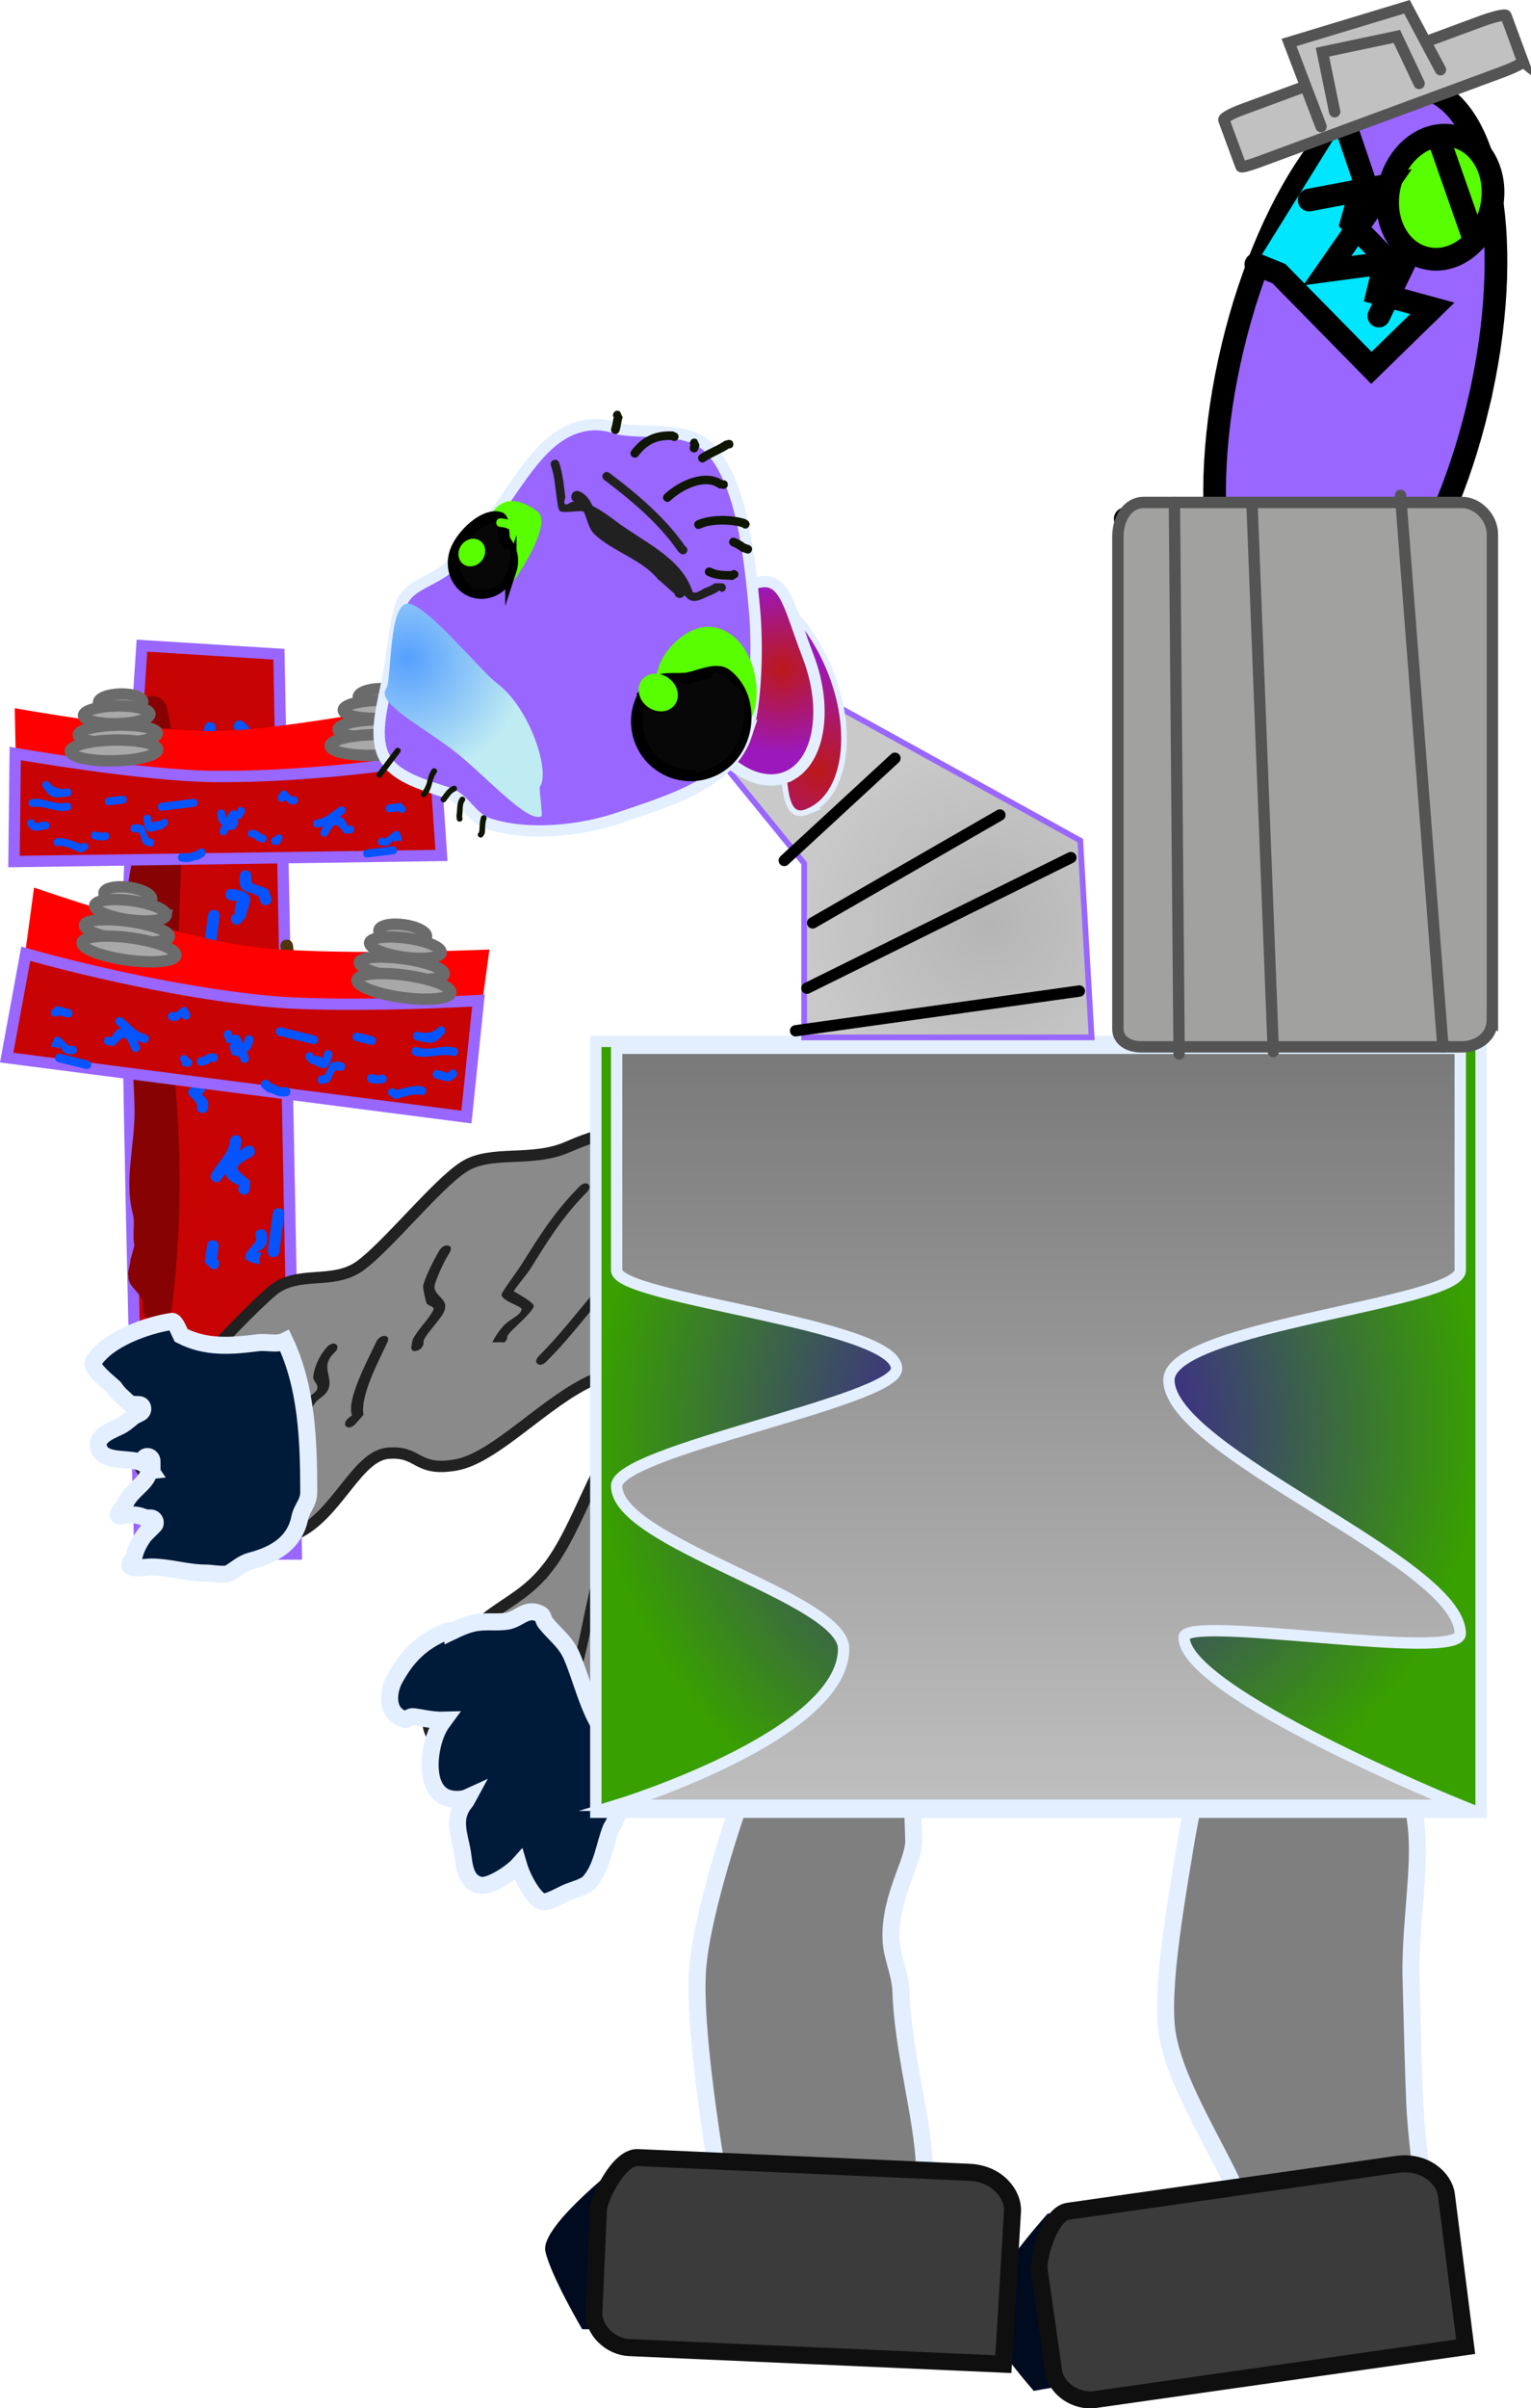 <svg version="1.1" xmlns="http://www.w3.org/2000/svg" xmlns:xlink="http://www.w3.org/1999/xlink" width="134.901" height="212.071" viewBox="0,0,134.901,212.071"><defs><radialGradient cx="260.36" cy="185.626" r="39.001" gradientUnits="userSpaceOnUse" id="color-1"><stop offset="0" stop-color="#4000bf"/><stop offset="1" stop-color="#38a000"/></radialGradient><linearGradient x1="260.36" y1="152.293" x2="260.36" y2="218.959" gradientUnits="userSpaceOnUse" id="color-2"><stop offset="0" stop-color="#797979"/><stop offset="1" stop-color="#bfbfbf"/></linearGradient><radialGradient cx="256.067" cy="141.328" r="16.333" gradientUnits="userSpaceOnUse" id="color-3"><stop offset="0" stop-color="#b5b5b5"/><stop offset="1" stop-color="#c9c9c9"/></radialGradient><radialGradient cx="241.013" cy="127.92" r="9.883" gradientUnits="userSpaceOnUse" id="color-4"><stop offset="0" stop-color="#bc1818"/><stop offset="1" stop-color="#9b18bc"/></radialGradient><radialGradient cx="237.811" cy="118.894" r="7.47" gradientUnits="userSpaceOnUse" id="color-5"><stop offset="0" stop-color="#bc1818"/><stop offset="1" stop-color="#9b18bc"/></radialGradient><radialGradient cx="204.789" cy="117.969" r="10.477" gradientUnits="userSpaceOnUse" id="color-6"><stop offset="0" stop-color="#569ffe"/><stop offset="1" stop-color="#bfebf3"/></radialGradient><linearGradient x1="207.467" y1="105.687" x2="234.953" y2="127.484" gradientUnits="userSpaceOnUse" id="color-7"><stop offset="0" stop-color="#070707"/><stop offset="1" stop-color="#ff0000"/></linearGradient><linearGradient x1="207.555" y1="106.448" x2="235.041" y2="128.245" gradientUnits="userSpaceOnUse" id="color-8"><stop offset="0" stop-color="#070707"/><stop offset="1" stop-color="#ff0000"/></linearGradient><linearGradient x1="207.882" y1="105.943" x2="235.368" y2="127.739" gradientUnits="userSpaceOnUse" id="color-9"><stop offset="0" stop-color="#070707"/><stop offset="1" stop-color="#ff0000"/></linearGradient><linearGradient x1="207.635" y1="105.474" x2="235.121" y2="127.271" gradientUnits="userSpaceOnUse" id="color-10"><stop offset="0" stop-color="#ff0000" stop-opacity="0"/><stop offset="1" stop-color="#ff0000"/></linearGradient><linearGradient x1="207.183" y1="105.734" x2="234.669" y2="127.531" gradientUnits="userSpaceOnUse" id="color-11"><stop offset="0" stop-color="#ff0000" stop-opacity="0"/><stop offset="1" stop-color="#ff0000"/></linearGradient><linearGradient x1="207.289" y1="105.818" x2="234.775" y2="127.615" gradientUnits="userSpaceOnUse" id="color-12"><stop offset="0" stop-color="#ff0000" stop-opacity="0"/><stop offset="1" stop-color="#ff0000"/></linearGradient></defs><g transform="translate(-168.86,-59.973)"><g data-paper-data="{&quot;isPaintingLayer&quot;:true}" fill-rule="nonzero" stroke-linejoin="miter" stroke-miterlimit="10" stroke-dasharray="" stroke-dashoffset="0" style="mix-blend-mode: normal"><g data-paper-data="{&quot;index&quot;:null}"><path d="M292.735,214.268c0,0 0.435,2.609 0.898,6.407c0.457,3.749 -0.562,8.88 -0.438,13.579c0.11,4.203 0.222,8.83 0.335,11.145c0.211,4.329 1.213,9.998 1.213,9.998l-16.231,2.623c0,0 0.486,-2.318 -0.703,-5.014c-1.901,-4.31 -5.862,-10.303 -6.195,-14.75c-0.11,-1.467 -0.031,-3.26 0.159,-5.221c0.315,-3.248 0.935,-6.957 1.51,-10.417c0.831,-5.001 1.907,-8.98 1.907,-8.98" fill="#7f7f7f" stroke="#e3efff" stroke-width="1.5" stroke-linecap="round"/><g stroke="#0f0f0f" stroke-linecap="butt"><path d="M259.946,270.531c0,0 -3.577,-4.096 -4.455,-6.143c-0.93,-2.17 5.689,-9.474 5.689,-9.474l25.498,-0.787l1.096,11.448z" data-paper-data="{&quot;index&quot;:null}" fill="#000b20" stroke-width="0"/><path d="M261.693,268.782c-0.407,-2.855 -0.99,-6.946 -1.27,-8.91c-0.144,-1.012 0.915,-4.928 2.547,-5.161c3.935,-0.561 20.999,-2.992 28.958,-4.126c2.563,-0.365 4.202,1.304 4.374,2.655c0.368,2.895 1.702,13.398 1.702,13.398c0,0 -27.468,3.914 -32.67,4.655c-1.633,0.233 -3.414,-0.92 -3.641,-2.512z" data-paper-data="{&quot;index&quot;:null}" fill="#3b3b3b" stroke-width="1.5"/></g></g><g><path d="M249.137,214.83c0,0 0.127,3.889 0.235,7.19c0.062,1.886 -2.127,4.934 -2.003,8.731c0.052,1.585 0.819,2.92 0.875,4.632c0.169,5.17 1.931,11.196 2.065,15.301c0.127,3.898 0.214,6.562 0.214,6.562l-18.214,-4.478c0,0 -2.331,-13.046 -2.002,-19.051c0.298,-5.447 3.893,-15.467 3.893,-15.467" fill="#7f7f7f" stroke="#e3efff" stroke-width="1.5" stroke-linecap="round"/><g stroke="#0f0f0f" stroke-linecap="butt"><path d="M220.157,265.098c0,0 -2.759,-4.686 -3.243,-6.861c-0.513,-2.304 7.341,-8.26 7.341,-8.26l25.205,3.937l-1.038,11.453z" fill="#000b20" stroke-width="0"/><path d="M221.19,263.578c0.128,-2.881 0.31,-7.01 0.398,-8.991c0.045,-1.022 1.809,-4.675 3.457,-4.602c3.971,0.176 21.19,0.939 29.221,1.294c2.586,0.115 3.888,2.058 3.808,3.417c-0.173,2.913 -0.803,13.482 -0.803,13.482c0,0 -27.718,-1.228 -32.968,-1.46c-1.648,-0.073 -3.185,-1.534 -3.114,-3.141z" fill="#3b3b3b" stroke-width="1.5"/></g></g><g><g stroke-linecap="butt"><g><g><path d="M181.187,196.849c0,0 -1.062,-38.762 -1.08,-52.616c-0.012,-9.081 1.258,-27.398 1.258,-27.398l12.07,0.754l1.533,79.242z" fill="#c70303" stroke="#9966ff" stroke-width="1"/><path d="M180.753,124.546c0.014,-0.051 0.029,-0.101 0.044,-0.151l-0.032,-0.004l0.275,-2.023c0.095,-0.698 0.738,-1.187 1.436,-1.092c0.552,0.075 0.974,0.493 1.079,1.01l0.316,1.388l-0.041,0.009l0.06,0.092c0.157,2.584 0.834,5.061 1.05,7.668c-0.182,7.763 -0.557,15.524 -0.704,23.298c0.675,6.87 0.598,14.112 -0.263,20.566c0,0 -0.172,1.264 -1.436,1.092c-1.264,-0.172 -1.092,-1.436 -1.092,-1.436c0.149,-1.074 -1.36,-1.53 -1.262,-2.636c-0.144,-0.165 0.207,-1.163 0.163,-1.382l0.359,-1.297c-0.213,-0.935 0.08,-1.802 -0.132,-2.738c-0.805,-3.018 0.184,-6.11 0.142,-9.203c-0.101,-7.383 -1.995,-16.214 0.216,-23.526c-0.003,-0.109 -0.006,-0.218 -0.009,-0.327l-0.236,-0.032l0.252,-1.854c0.032,-0.238 0.128,-0.451 0.268,-0.626c-0.179,-2.176 -0.93,-5.056 -0.451,-6.797z" fill="#870303" stroke="none" stroke-width="0.5"/><path d="M187.732,129.029c-0.506,-0.069 -0.437,-0.575 -0.437,-0.575l0.034,-0.253c0.242,-1.414 -0.663,-2.7 -0.461,-4.184c0,0 0.069,-0.506 0.575,-0.437c0.506,0.069 0.437,0.575 0.437,0.575c-0.198,1.458 0.629,2.715 0.461,4.184l-0.034,0.253c0,0 -0.069,0.506 -0.575,0.437z" fill="#0554ff" stroke="none" stroke-width="0.5"/><path d="M192.441,139.66c-0.483,0.165 -0.648,-0.318 -0.648,-0.318l-0.107,-0.396c-1.011,-0.628 -1.892,-0.173 -1.698,-1.883c0,0 0.069,-0.506 0.575,-0.437c0.506,0.069 0.437,0.575 0.437,0.575c-0.154,0.898 0.719,0.578 1.499,1.127l0.261,0.684c0,0 0.165,0.483 -0.318,0.648z" fill="#0554ff" stroke="none" stroke-width="0.5"/><path d="M189.05,150.043c-0.165,-0.483 0.318,-0.648 0.318,-0.648l0.311,-0.025c-0.156,-0.909 0.151,-1.017 0.907,-1.354c0,0 0.483,-0.165 0.648,0.318c0.165,0.483 -0.318,0.648 -0.318,0.648c-0.478,0.039 -0.317,0.483 -0.448,1.037l-0.77,0.343c0,0 -0.483,0.165 -0.648,-0.318z" fill="#9b7137" stroke="none" stroke-width="0.5"/><path d="M187.642,163.99c-0.422,-0.288 -0.134,-0.709 -0.134,-0.709l0.322,-0.471c0.639,-0.934 1.154,-1.312 1.306,-2.425c0,0 0.069,-0.506 0.575,-0.437c0.506,0.069 0.437,0.575 0.437,0.575c-0.176,1.297 -0.754,1.804 -1.474,2.863l-0.322,0.471c0,0 -0.288,0.422 -0.709,0.134z" fill="#0554ff" stroke="none" stroke-width="0.5"/><path d="M192.886,170.681c-0.506,-0.069 -0.437,-0.575 -0.437,-0.575c0.138,-1.012 0.309,-2.276 0.447,-3.287c0,0 0.069,-0.506 0.575,-0.437c0.506,0.069 0.437,0.575 0.437,0.575c-0.138,1.012 -0.275,2.023 -0.413,3.035l-0.034,0.253c0,0 -0.069,0.506 -0.575,0.437z" fill="#0554ff" stroke="none" stroke-width="0.5"/><path d="M187.97,170.85c0.118,0.08 0.227,0.224 0.193,0.477c-0.069,0.506 -0.575,0.437 -0.575,0.437l-0.69,-0.609c0.069,-0.506 0.138,-1.012 0.206,-1.517c0,0 0.069,-0.506 0.575,-0.437c0.506,0.069 0.437,0.575 0.437,0.575c-0.049,0.358 -0.097,0.716 -0.146,1.075z" fill="#0554ff" stroke="none" stroke-width="0.5"/><path d="M191.087,155.498c0.034,-0.253 0.178,-0.362 0.313,-0.408c0.003,-0.021 0.006,-0.042 0.009,-0.063c0,0 0.069,-0.506 0.575,-0.437c0.506,0.069 0.437,0.575 0.437,0.575c-0.023,0.169 -0.046,0.337 -0.069,0.506l-0.827,0.403c0,0 -0.506,-0.069 -0.437,-0.575z" fill="#9b7137" stroke="none" stroke-width="0.5"/><path d="M191.78,153.993c-0.483,0.165 -0.648,-0.318 -0.648,-0.318l-0.107,-0.396c-0.34,-0.271 -0.518,-0.77 -0.502,-1.205c0,0 0.069,-0.506 0.575,-0.437c0.506,0.069 0.437,0.575 0.437,0.575c-0.077,0.164 0.144,0.364 0.303,0.45l0.261,0.684c0,0 0.165,0.483 -0.318,0.648z" fill="#9b7137" stroke="none" stroke-width="0.5"/><path d="M187.083,145.167c-0.506,-0.069 -0.437,-0.575 -0.437,-0.575c0.16,-1.18 0.39,-2.866 0.55,-4.046c0,0 0.069,-0.506 0.575,-0.437c0.506,0.069 0.437,0.575 0.437,0.575c-0.16,1.18 -0.321,2.36 -0.481,3.54l-0.069,0.506c0,0 -0.069,0.506 -0.575,0.437z" fill="#0554ff" stroke="none" stroke-width="0.5"/><path d="M192.499,131.072c-0.279,-0.367 0.025,-0.655 0.087,-0.707c-0.372,-0.995 -0.869,-2.064 -0.751,-3.096c0,0 0.069,-0.506 0.575,-0.437c0.506,0.069 0.437,0.575 0.437,0.575c-0.155,0.904 0.534,2.107 0.829,2.973l-0.461,0.789c0,0 -0.406,0.309 -0.715,-0.097z" fill="#9b7137" stroke="none" stroke-width="0.5"/><path d="M186.769,136.11c-0.506,-0.069 -0.437,-0.575 -0.437,-0.575c0.069,-0.506 0.172,-1.264 0.241,-1.77c0,0 0.069,-0.506 0.575,-0.437c0.506,0.069 0.437,0.575 0.437,0.575c-0.069,0.506 -0.138,1.012 -0.206,1.517l-0.034,0.253c0,0 -0.069,0.506 -0.575,0.437z" fill="#9b7137" stroke="none" stroke-width="0.5"/><path d="M190.168,126.27c-0.506,-0.069 -0.437,-0.575 -0.437,-0.575l0.069,-0.506c0.066,-0.488 0.329,-0.68 -0.116,-0.843c0,0 -0.422,-0.288 -0.134,-0.709c0.288,-0.422 0.709,-0.134 0.709,-0.134c0.81,0.667 0.685,0.845 0.552,1.824l-0.069,0.506c0,0 -0.069,0.506 -0.575,0.437z" fill="#0554ff" stroke="none" stroke-width="0.5"/><path d="M191.446,133.913c-0.506,-0.069 -0.437,-0.575 -0.437,-0.575l0.034,-0.253c0.046,-0.269 0.003,-0.557 -0.093,-0.812c0,0 -0.165,-0.483 0.318,-0.648c0.483,-0.165 0.648,0.318 0.648,0.318c0.13,0.409 0.187,0.853 0.138,1.279l-0.034,0.253c0,0 -0.069,0.506 -0.575,0.437z" fill="#4f340e" stroke="none" stroke-width="0.5"/><path d="M189.319,141.199c-0.309,-0.406 0.097,-0.715 0.097,-0.715l0.09,0.119c0.052,-0.384 0.017,-1.015 0.269,-1.257c-0.229,-0.026 -0.464,-0.058 -0.603,-0.076c0,0 -0.506,-0.069 -0.437,-0.575c0.069,-0.506 0.575,-0.437 0.575,-0.437c2.486,0.338 1.371,1.282 1.208,2.482l-0.484,0.556c0,0 -0.406,0.309 -0.715,-0.097z" fill="#0554ff" stroke="none" stroke-width="0.5"/><path d="M187.648,150.883c-0.165,-0.483 0.318,-0.648 0.318,-0.648l0.247,0.074c-0.85,-1.406 1.94,-1.376 0.193,-1.614c0,0 -0.506,-0.069 -0.437,-0.575c0.069,-0.506 0.575,-0.437 0.575,-0.437c2.845,0.387 0.333,1.787 0.586,3.076l-0.834,0.442c0,0 -0.483,0.165 -0.648,-0.318z" fill="#4f340e" stroke="none" stroke-width="0.5"/><path d="M190.287,165.176c-0.506,-0.069 -0.437,-0.575 -0.437,-0.575l0.108,-0.23c-2.42,-0.888 -0.892,-2.594 0.596,-3.435c0,0 0.446,-0.248 0.694,0.197c0.248,0.446 -0.197,0.694 -0.197,0.694c-1.819,0.997 -1.49,1.032 -0.16,2.128l-0.029,0.782c0,0 -0.069,0.506 -0.575,0.437z" fill="#0554ff" stroke="none" stroke-width="0.5"/><path d="M191.437,171.248c-2.377,-0.458 0.426,-1.733 -0.057,-2.344c0,0 -0.165,-0.483 0.318,-0.648c0.483,-0.165 0.648,0.318 0.648,0.318c0.384,1.731 -1.359,1.588 -0.696,1.681c0.004,0 0.006,0.001 0.006,0.001l0,0c0.063,0.009 0.146,0.02 0.253,0.034l-0.195,0.489l0.058,0.523c-0.089,-0.012 -0.173,-0.025 -0.251,-0.039l-0.002,0.005c0,0 -0.034,-0.005 -0.082,-0.02z" fill="#0554ff" stroke="none" stroke-width="0.5"/><path d="M186.629,157.983c-0.506,-0.069 -0.437,-0.575 -0.437,-0.575l0.057,-0.019c-0.067,-0.816 -1.784,-1.043 -0.015,-1.981c0,0 0.483,-0.165 0.648,0.318c0.135,0.395 -0.163,0.577 -0.277,0.63c0.164,0.081 0.423,0.281 0.611,0.703l-0.012,0.486c0,0 -0.069,0.506 -0.575,0.437z" fill="#0554ff" stroke="none" stroke-width="0.5"/><path d="M193.207,146.166c-0.457,-0.312 -0.145,-0.768 -0.145,-0.768l0.289,-0.397c0.109,-0.799 0.447,-0.782 0.234,-1.617c0,0 -0.103,-0.543 0.441,-0.646c0.543,-0.103 0.646,0.441 0.646,0.441c0.18,1.211 -0.145,1.171 -0.288,2.219l-0.408,0.624c0,0 -0.312,0.457 -0.768,0.145z" fill="#4f340e" stroke="none" stroke-width="0.5"/><path d="M185.927,129.042c-0.506,-0.069 -0.437,-0.575 -0.437,-0.575l0.034,-0.253c0.094,-0.691 -0.153,-1.576 -0.737,-1.957c0,0 -0.422,-0.288 -0.134,-0.709c0.288,-0.422 0.709,-0.134 0.709,-0.134c1.32,0.96 1.406,1.225 1.173,2.938l-0.034,0.253c0,0 -0.069,0.506 -0.575,0.437z" fill="#4f340e" stroke="none" stroke-width="0.5"/></g><g><g><path d="M170.867,145.456l0.995,-7.318c0,0 12.251,4.274 18.83,5.169c6.789,0.923 21.293,0.286 21.293,0.286l-0.995,7.318z" fill="#ff0000" stroke="none" stroke-width="0"/><g data-paper-data="{&quot;index&quot;:null}"><path d="M171.129,143.966c0,0 10.573,3.078 20.886,4.145c6.761,0.7 19.004,-0.022 19.004,-0.022l-1.062,10.259l-40.509,-5.235z" fill="#c70303" stroke="#9966ff" stroke-width="1"/><path d="M205.133,152.471c0.091,-0.371 0.462,-0.28 0.462,-0.28l0.186,0.045c1.033,0.291 2.062,-0.283 3.15,-0.017c0,0 0.371,0.091 0.28,0.462c-0.091,0.371 -0.462,0.28 -0.462,0.28c-1.07,-0.261 -2.07,0.256 -3.15,0.017l-0.186,-0.045c0,0 -0.371,-0.091 -0.28,-0.462z" fill="#0554ff" stroke="none" stroke-width="0.5"/><path d="M196.853,155.146c-0.085,-0.372 0.288,-0.457 0.288,-0.457l0.303,-0.049c0.547,-0.704 0.276,-1.395 1.534,-1.117c0,0 0.371,0.091 0.28,0.462c-0.091,0.371 -0.462,0.28 -0.462,0.28c-0.657,-0.185 -0.486,0.49 -0.956,1.028l-0.53,0.141c0,0 -0.372,0.085 -0.457,-0.288z" fill="#0554ff" stroke="none" stroke-width="0.5"/><path d="M189.388,151.813c0.372,-0.085 0.457,0.288 0.457,0.288l-0.005,0.233c0.689,-0.045 0.746,0.192 0.937,0.781c0,0 0.085,0.372 -0.288,0.457c-0.372,0.085 -0.457,-0.288 -0.457,-0.288c0.008,-0.359 -0.335,-0.274 -0.737,-0.415l-0.195,-0.6c0,0 -0.085,-0.372 0.288,-0.457z" fill="#0554ff" stroke="none" stroke-width="0.5"/><path d="M179.117,149.677c0.247,-0.291 0.538,-0.044 0.538,-0.044l0.326,0.276c0.645,0.549 0.887,0.962 1.703,1.161c0,0 0.371,0.091 0.28,0.462c-0.091,0.371 -0.462,0.28 -0.462,0.28c-0.952,-0.232 -1.284,-0.702 -2.016,-1.32l-0.326,-0.276c0,0 -0.291,-0.247 -0.044,-0.538z" fill="#0554ff" stroke="none" stroke-width="0.5"/><path d="M173.728,153.058c0.091,-0.371 0.462,-0.28 0.462,-0.28c0.742,0.181 1.67,0.408 2.412,0.589c0,0 0.371,0.091 0.28,0.462c-0.091,0.371 -0.462,0.28 -0.462,0.28c-0.742,-0.181 -1.484,-0.362 -2.227,-0.544l-0.186,-0.045c0,0 -0.371,-0.091 -0.28,-0.462z" fill="#0554ff" stroke="none" stroke-width="0.5"/><path d="M173.986,149.386c-0.069,0.081 -0.184,0.152 -0.37,0.106c-0.371,-0.091 -0.28,-0.462 -0.28,-0.462l0.507,-0.466c0.371,0.091 0.742,0.181 1.113,0.272c0,0 0.371,0.091 0.28,0.462c-0.091,0.371 -0.462,0.28 -0.462,0.28c-0.263,-0.064 -0.526,-0.128 -0.789,-0.193z" fill="#0554ff" stroke="none" stroke-width="0.5"/><path d="M185.169,152.904c0.186,0.045 0.256,0.161 0.279,0.265c0.015,0.004 0.031,0.008 0.046,0.011c0,0 0.371,0.091 0.28,0.462c-0.091,0.371 -0.462,0.28 -0.462,0.28c-0.124,-0.03 -0.247,-0.06 -0.371,-0.091l-0.235,-0.647c0,0 0.091,-0.371 0.462,-0.28z" fill="#0554ff" stroke="none" stroke-width="0.5"/><path d="M186.236,153.536c-0.085,-0.372 0.288,-0.457 0.288,-0.457l0.303,-0.049c0.228,-0.232 0.614,-0.326 0.936,-0.28c0,0 0.371,0.091 0.28,0.462c-0.091,0.371 -0.462,0.28 -0.462,0.28c-0.116,-0.07 -0.282,0.079 -0.358,0.191l-0.53,0.141c0,0 -0.372,0.085 -0.457,-0.288z" fill="#0554ff" stroke="none" stroke-width="0.5"/><path d="M193.172,150.729c0.091,-0.371 0.462,-0.28 0.462,-0.28c0.866,0.211 2.103,0.514 2.969,0.725c0,0 0.371,0.091 0.28,0.462c-0.091,0.371 -0.462,0.28 -0.462,0.28c-0.866,-0.211 -1.732,-0.423 -2.598,-0.634l-0.371,-0.091c0,0 -0.371,-0.091 -0.28,-0.462z" fill="#0554ff" stroke="none" stroke-width="0.5"/><path d="M203.241,155.859c0.295,-0.179 0.485,0.07 0.519,0.12c0.77,-0.199 1.604,-0.486 2.363,-0.318c0,0 0.371,0.091 0.28,0.462c-0.091,0.371 -0.462,0.28 -0.462,0.28c-0.661,-0.186 -1.61,0.233 -2.278,0.385l-0.552,-0.405c0,0 -0.198,-0.326 0.128,-0.525z" fill="#0554ff" stroke="none" stroke-width="0.5"/><path d="M199.938,151.202c0.091,-0.371 0.462,-0.28 0.462,-0.28c0.371,0.091 0.928,0.227 1.299,0.317c0,0 0.371,0.091 0.28,0.462c-0.091,0.371 -0.462,0.28 -0.462,0.28c-0.371,-0.091 -0.742,-0.181 -1.113,-0.272l-0.186,-0.045c0,0 -0.371,-0.091 -0.28,-0.462z" fill="#0554ff" stroke="none" stroke-width="0.5"/><path d="M206.997,154.499c0.091,-0.371 0.462,-0.28 0.462,-0.28l0.371,0.091c0.358,0.087 0.48,0.298 0.636,-0.02c0,0 0.247,-0.291 0.538,-0.044c0.291,0.247 0.044,0.538 0.044,0.538c-0.56,0.551 -0.683,0.444 -1.4,0.269l-0.371,-0.091c0,0 -0.371,-0.091 -0.28,-0.462z" fill="#0554ff" stroke="none" stroke-width="0.5"/><path d="M201.208,154.855c0.091,-0.371 0.462,-0.28 0.462,-0.28l0.186,0.045c0.196,0.055 0.415,0.046 0.612,-0.006c0,0 0.372,-0.085 0.457,0.288c0.085,0.372 -0.288,0.457 -0.288,0.457c-0.314,0.065 -0.65,0.072 -0.963,0.003l-0.186,-0.045c0,0 -0.371,-0.091 -0.28,-0.462z" fill="#0554ff" stroke="none" stroke-width="0.5"/><path d="M195.951,152.703c0.326,-0.198 0.525,0.128 0.525,0.128l-0.096,0.058c0.282,0.069 0.754,0.092 0.914,0.298c0.037,-0.168 0.079,-0.341 0.104,-0.443c0,0 0.091,-0.371 0.462,-0.28c0.371,0.091 0.28,0.462 0.28,0.462c-0.446,1.824 -1.062,0.92 -1.942,0.705l-0.376,-0.404c0,0 -0.198,-0.327 0.128,-0.525z" fill="#0554ff" stroke="none" stroke-width="0.5"/><path d="M188.873,150.704c0.372,-0.085 0.457,0.288 0.457,0.288l-0.074,0.178c1.113,-0.523 0.873,1.551 1.186,0.27c0,0 0.091,-0.371 0.462,-0.28c0.371,0.091 0.28,0.462 0.28,0.462c-0.51,2.087 -1.356,0.109 -2.335,0.196l-0.264,-0.655c0,0 -0.085,-0.372 0.288,-0.457z" fill="#0554ff" stroke="none" stroke-width="0.5"/><path d="M178.028,151.553c0.091,-0.371 0.462,-0.28 0.462,-0.28l0.162,0.098c0.85,-1.732 2.001,-0.461 2.51,0.712c0,0 0.15,0.351 -0.201,0.501c-0.351,0.15 -0.501,-0.201 -0.501,-0.201c-0.6,-1.432 -0.652,-1.19 -1.572,-0.285l-0.58,-0.083c0,0 -0.371,-0.091 -0.28,-0.462z" fill="#0554ff" stroke="none" stroke-width="0.5"/><path d="M173.419,151.935c0.527,-1.733 1.257,0.452 1.749,0.14c0,0 0.372,-0.085 0.457,0.288c0.085,0.372 -0.288,0.457 -0.288,0.457c-1.319,0.151 -1.076,-1.136 -1.197,-0.649c-0.001,0.003 -0.001,0.005 -0.001,0.005l-0,0c-0.011,0.046 -0.026,0.107 -0.045,0.186l-0.348,-0.183l-0.394,0.002c0.016,-0.065 0.032,-0.127 0.049,-0.184l-0.003,-0.002c0,0 0.006,-0.025 0.021,-0.06z" fill="#0554ff" stroke="none" stroke-width="0.5"/><path d="M183.668,149.391c0.091,-0.371 0.462,-0.28 0.462,-0.28l0.01,0.044c0.612,0.014 0.915,-1.247 1.476,0.143c0,0 0.085,0.372 -0.288,0.457c-0.304,0.069 -0.417,-0.166 -0.448,-0.255c-0.073,0.116 -0.242,0.293 -0.571,0.4l-0.361,-0.047c0,0 -0.371,-0.091 -0.28,-0.462z" fill="#0554ff" stroke="none" stroke-width="0.5"/><path d="M191.95,155.209c0.268,-0.316 0.583,-0.048 0.583,-0.048l0.273,0.246c0.586,0.143 0.548,0.393 1.185,0.3c0,0 0.412,-0.034 0.446,0.378c0.034,0.412 -0.378,0.446 -0.378,0.446c-0.916,0.04 -0.86,-0.2 -1.629,-0.387l-0.433,-0.352c0,0 -0.316,-0.268 -0.048,-0.583z" fill="#0554ff" stroke="none" stroke-width="0.5"/><path d="M205.265,151.126c0.091,-0.371 0.462,-0.28 0.462,-0.28l0.186,0.045c0.507,0.124 1.185,0.009 1.514,-0.396c0,0 0.247,-0.291 0.538,-0.044c0.291,0.247 0.044,0.538 0.044,0.538c-0.818,0.908 -1.022,0.951 -2.279,0.644l-0.186,-0.045c0,0 -0.371,-0.091 -0.28,-0.462z" fill="#0554ff" stroke="none" stroke-width="0.5"/></g></g><g fill="#a8a8a8" stroke="#6b6b6b" stroke-width="1"><path d="M182.224,139.176c-0.058,0.426 -1.046,0.643 -2.207,0.485c-1.161,-0.158 -2.055,-0.631 -1.997,-1.057c0.058,-0.426 1.046,-0.643 2.207,-0.485c1.161,0.158 2.055,0.631 1.997,1.057z"/><path d="M183.507,140.564c-0.063,0.465 -1.526,0.649 -3.268,0.412c-1.741,-0.237 -3.102,-0.805 -3.039,-1.27c0.063,-0.465 1.526,-0.649 3.267,-0.412c1.741,0.237 3.102,0.805 3.039,1.27z"/><path d="M183.785,142.458c-0.063,0.465 -1.791,0.613 -3.859,0.332c-2.068,-0.281 -3.693,-0.886 -3.63,-1.35c0.063,-0.465 1.791,-0.613 3.859,-0.332c2.068,0.281 3.693,0.886 3.63,1.35z"/><path d="M184.363,144.107c-0.074,0.542 -1.986,0.729 -4.272,0.419c-2.286,-0.311 -4.079,-1.002 -4.005,-1.544c0.074,-0.542 1.986,-0.729 4.272,-0.419c2.286,0.311 4.079,1.002 4.005,1.544z"/></g><g fill="#a8a8a8" stroke="#6b6b6b" stroke-width="1"><path d="M206.449,142.47c-0.058,0.426 -1.046,0.643 -2.207,0.485c-1.161,-0.158 -2.055,-0.631 -1.997,-1.057c0.058,-0.426 1.046,-0.643 2.207,-0.485c1.161,0.158 2.055,0.631 1.997,1.057z"/><path d="M207.732,143.858c-0.063,0.465 -1.526,0.649 -3.268,0.412c-1.741,-0.237 -3.102,-0.805 -3.039,-1.27c0.063,-0.465 1.526,-0.649 3.268,-0.412c1.741,0.237 3.102,0.805 3.039,1.27z"/><path d="M208.01,145.752c-0.063,0.465 -1.791,0.613 -3.859,0.332c-2.068,-0.281 -3.693,-0.886 -3.63,-1.35c0.063,-0.465 1.791,-0.613 3.859,-0.332c2.068,0.281 3.693,0.886 3.63,1.35z"/><path d="M208.589,147.401c-0.074,0.542 -1.986,0.729 -4.272,0.419c-2.286,-0.311 -4.079,-1.002 -4.005,-1.544c0.074,-0.542 1.986,-0.729 4.272,-0.419c2.286,0.311 4.079,1.002 4.005,1.544z"/></g></g><g><path d="M170.3,129.15l-0.142,-6.809c0,0 11.773,2.139 17.894,2.011c6.317,-0.132 19.439,-2.789 19.439,-2.789l0.142,6.809z" data-paper-data="{&quot;index&quot;:null}" fill="#ff0000" stroke="none" stroke-width="0"/><g data-paper-data="{&quot;index&quot;:null}"><path d="M207.758,135.309l-37.664,0.536l0.106,-9.511c0,0 11.141,1.949 17.408,2.019c9.561,0.107 19.571,-1.601 19.571,-1.601z" fill="#c70303" stroke="#9966ff" stroke-width="1"/><path d="M174.826,131.361l-0.175,0.022c-1.014,0.105 -1.876,-0.474 -2.884,-0.347c0,0 -0.35,0.044 -0.394,-0.306c-0.044,-0.35 0.306,-0.394 0.306,-0.394c1.025,-0.129 1.907,0.505 2.884,0.347l0.175,-0.022c0,0 0.35,-0.044 0.394,0.306c0.044,0.35 -0.306,0.394 -0.306,0.394z" fill="#0554ff" stroke="none" stroke-width="0.5"/><path d="M181.987,134.505l-0.471,-0.185c-0.374,-0.542 -0.147,-1.142 -0.768,-1.042c0,0 -0.35,0.044 -0.394,-0.306c-0.044,-0.35 0.305,-0.394 0.305,-0.394c1.182,-0.123 0.861,0.482 1.288,1.185l0.272,0.077c0,0 0.332,0.117 0.215,0.449c-0.117,0.332 -0.449,0.215 -0.449,0.215z" fill="#0554ff" stroke="none" stroke-width="0.5"/><path d="M189.84,132.47l-0.242,0.529c-0.383,0.087 -0.688,-0.028 -0.719,0.302c0,0 -0.117,0.332 -0.449,0.215c-0.332,-0.117 -0.215,-0.449 -0.215,-0.449c0.238,-0.52 0.314,-0.731 0.941,-0.617l0.02,-0.214c0,0 0.117,-0.332 0.449,-0.215c0.332,0.117 0.215,0.449 0.215,0.449z" fill="#0554ff" stroke="none" stroke-width="0.5"/><path d="M199.163,131.633l-0.328,0.219c-0.736,0.489 -1.09,0.885 -1.986,0.998c0,0 -0.35,0.044 -0.394,-0.306c-0.044,-0.35 0.306,-0.394 0.306,-0.394c0.769,-0.097 1.034,-0.45 1.683,-0.884l0.328,-0.219c0,0 0.293,-0.196 0.489,0.097c0.196,0.293 -0.097,0.489 -0.097,0.489z" fill="#0554ff" stroke="none" stroke-width="0.5"/><path d="M203.537,135.203l-0.175,0.022c-0.699,0.088 -1.398,0.176 -2.097,0.264c0,0 -0.35,0.044 -0.394,-0.305c-0.044,-0.35 0.306,-0.394 0.306,-0.394c0.699,-0.088 1.573,-0.198 2.272,-0.286c0,0 0.349,-0.044 0.394,0.306c0.044,0.35 -0.306,0.394 -0.306,0.394z" fill="#0554ff" stroke="none" stroke-width="0.5"/><path d="M203.249,131.511c0,0 -0.349,0.044 -0.394,-0.306c-0.044,-0.35 0.306,-0.394 0.306,-0.394c0.35,-0.044 0.699,-0.088 1.049,-0.132l0.416,0.48c0,0 0.044,0.35 -0.306,0.394c-0.175,0.022 -0.273,-0.054 -0.328,-0.136c-0.248,0.031 -0.495,0.062 -0.743,0.093z" fill="#0554ff" stroke="none" stroke-width="0.5"/><path d="M193.77,133.769l-0.283,0.568c-0.117,0.015 -0.233,0.029 -0.35,0.044c0,0 -0.35,0.044 -0.394,-0.306c-0.044,-0.35 0.306,-0.394 0.306,-0.394c0.015,-0.002 0.029,-0.004 0.044,-0.005c0.033,-0.093 0.109,-0.191 0.284,-0.213c0.35,-0.044 0.394,0.306 0.394,0.306z" fill="#0554ff" stroke="none" stroke-width="0.5"/><path d="M191.883,134.147l-0.471,-0.185c-0.058,-0.111 -0.195,-0.264 -0.308,-0.212c0,0 -0.35,0.044 -0.394,-0.306c-0.044,-0.35 0.306,-0.394 0.306,-0.394c0.3,-0.008 0.644,0.118 0.828,0.355l0.272,0.077c0,0 0.332,0.117 0.215,0.449c-0.117,0.332 -0.449,0.215 -0.449,0.215z" fill="#0554ff" stroke="none" stroke-width="0.5"/><path d="M185.968,131.023l-0.35,0.044c-0.816,0.103 -1.631,0.205 -2.447,0.308c0,0 -0.35,0.044 -0.394,-0.306c-0.044,-0.35 0.306,-0.394 0.306,-0.394c0.816,-0.103 1.981,-0.249 2.796,-0.352c0,0 0.35,-0.044 0.394,0.306c0.044,0.35 -0.306,0.394 -0.306,0.394z" fill="#0554ff" stroke="none" stroke-width="0.5"/><path d="M176.571,134.765l-0.548,0.313c-0.596,-0.21 -1.421,-0.693 -2.046,-0.593c0,0 -0.349,0.044 -0.394,-0.306c-0.044,-0.35 0.306,-0.394 0.306,-0.394c0.713,-0.074 1.447,0.276 2.132,0.539c0.036,-0.042 0.237,-0.25 0.488,-0.055c0.278,0.216 0.062,0.494 0.062,0.494z" fill="#0554ff" stroke="none" stroke-width="0.5"/><path d="M179.719,130.745l-0.175,0.022c-0.35,0.044 -0.699,0.088 -1.049,0.132c0,0 -0.35,0.044 -0.394,-0.306c-0.044,-0.35 0.306,-0.394 0.306,-0.394c0.35,-0.044 0.874,-0.11 1.223,-0.154c0,0 0.35,-0.044 0.394,0.306c0.044,0.35 -0.306,0.394 -0.306,0.394z" fill="#0554ff" stroke="none" stroke-width="0.5"/><path d="M172.905,133.023l-0.35,0.044c-0.676,0.085 -0.8,0.17 -1.255,-0.393c0,0 -0.196,-0.293 0.097,-0.489c0.293,-0.196 0.489,0.097 0.489,0.097c0.11,0.308 0.243,0.128 0.581,0.086l0.35,-0.044c0,0 0.35,-0.044 0.394,0.306c0.044,0.35 -0.306,0.394 -0.306,0.394z" fill="#0554ff" stroke="none" stroke-width="0.5"/><path d="M178.171,133.958l-0.175,0.022c-0.294,0.031 -0.601,-0.011 -0.882,-0.104c0,0 -0.332,-0.117 -0.215,-0.449c0.117,-0.332 0.449,-0.215 0.449,-0.215c0.175,0.068 0.374,0.099 0.56,0.07l0.175,-0.022c0,0 0.35,-0.044 0.394,0.306c0.044,0.35 -0.305,0.394 -0.305,0.394z" fill="#0554ff" stroke="none" stroke-width="0.5"/><path d="M183.582,132.64l-0.387,0.33c-0.829,0.104 -1.489,0.868 -1.705,-0.851c0,0 -0.044,-0.349 0.306,-0.394c0.35,-0.044 0.394,0.306 0.394,0.306c0.012,0.096 0.032,0.259 0.049,0.417c0.169,-0.172 0.604,-0.144 0.869,-0.177l-0.082,-0.063c0,0 0.216,-0.278 0.494,-0.062c0.278,0.216 0.062,0.494 0.062,0.494z" fill="#0554ff" stroke="none" stroke-width="0.5"/><path d="M190.429,131.508l-0.311,0.572c-0.887,-0.183 -1.871,1.541 -2.119,-0.425c0,0 -0.044,-0.349 0.306,-0.394c0.35,-0.044 0.394,0.306 0.394,0.306c0.152,1.207 0.15,-0.718 1.115,-0.122l-0.049,-0.171c0,0 0.117,-0.332 0.449,-0.215c0.332,0.117 0.215,0.449 0.215,0.449z" fill="#0554ff" stroke="none" stroke-width="0.5"/><path d="M199.755,133.371l-0.54,0.015c-0.747,-0.925 -0.77,-1.152 -1.47,0.096c0,0 -0.174,0.306 -0.481,0.132c-0.306,-0.174 -0.132,-0.481 -0.132,-0.481c0.59,-1.021 1.778,-2.064 2.375,-0.388l0.159,-0.073c0,0 0.349,-0.044 0.394,0.306c0.044,0.35 -0.306,0.394 -0.306,0.394z" fill="#0554ff" stroke="none" stroke-width="0.5"/><path d="M204.256,133.869l-0.003,0.001c0.009,0.054 0.017,0.112 0.025,0.174l-0.361,-0.043l-0.339,0.131c-0.009,-0.074 -0.016,-0.132 -0.022,-0.175l-0,-0c0,0 -0,-0.002 -0,-0.004c-0.06,-0.459 0.027,0.745 -1.165,0.469c0,0 -0.332,-0.117 -0.215,-0.449c0.117,-0.332 0.449,-0.215 0.449,-0.215c0.419,0.338 1.317,-1.588 1.617,0.055c0.01,0.034 0.013,0.057 0.013,0.057z" fill="#0554ff" stroke="none" stroke-width="0.5"/><path d="M194.816,130.797l-0.336,0.005c-0.29,-0.133 -0.426,-0.312 -0.481,-0.426c-0.038,0.078 -0.165,0.282 -0.437,0.187c-0.332,-0.117 -0.215,-0.449 -0.215,-0.449c0.659,-1.214 0.805,-0.027 1.367,0.024l0.014,-0.039c0,0 0.35,-0.044 0.394,0.306c0.044,0.35 -0.306,0.394 -0.306,0.394z" fill="#0554ff" stroke="none" stroke-width="0.5"/><path d="M186.815,135.392l-0.433,0.277c-0.724,0.091 -0.698,0.316 -1.533,0.184c0,0 -0.374,-0.075 -0.3,-0.449c0.075,-0.374 0.449,-0.3 0.449,-0.3c0.574,0.153 0.565,-0.081 1.117,-0.15l0.276,-0.197c0,0 0.317,-0.212 0.529,0.105c0.212,0.317 -0.105,0.529 -0.105,0.529z" fill="#0554ff" stroke="none" stroke-width="0.5"/><path d="M174.847,130.116l-0.175,0.022c-1.184,0.149 -1.366,0.088 -2.02,-0.83c0,0 -0.196,-0.293 0.097,-0.489c0.293,-0.196 0.489,0.097 0.489,0.097c0.259,0.405 0.868,0.582 1.346,0.522l0.175,-0.022c0,0 0.35,-0.044 0.394,0.306c0.044,0.35 -0.306,0.394 -0.306,0.394z" fill="#0554ff" stroke="none" stroke-width="0.5"/></g><g data-paper-data="{&quot;index&quot;:null}" fill="#a8a8a8" stroke="#6b6b6b" stroke-width="1"><path d="M202.366,120.613c1.08,-0.023 1.963,0.28 1.971,0.677c0.008,0.396 -0.861,0.736 -1.941,0.758c-1.08,0.023 -1.963,-0.28 -1.971,-0.677c-0.008,-0.396 0.861,-0.736 1.941,-0.758z"/><path d="M202.021,121.664c1.62,-0.034 2.941,0.289 2.95,0.722c0.009,0.432 -1.297,0.81 -2.918,0.844c-1.62,0.034 -2.941,-0.289 -2.95,-0.722c-0.009,-0.432 1.297,-0.81 2.918,-0.844z"/><path d="M202.117,123.359c1.924,-0.04 3.491,0.278 3.5,0.71c0.009,0.432 -1.544,0.815 -3.468,0.855c-1.924,0.04 -3.491,-0.278 -3.5,-0.71c-0.009,-0.432 1.544,-0.815 3.468,-0.855z"/><path d="M201.778,124.671c2.127,-0.044 3.859,0.329 3.87,0.833c0.011,0.504 -1.705,0.949 -3.832,0.993c-2.127,0.044 -3.859,-0.329 -3.87,-0.833c-0.011,-0.504 1.705,-0.949 3.832,-0.993z"/></g><g data-paper-data="{&quot;index&quot;:null}" fill="#a8a8a8" stroke="#6b6b6b" stroke-width="1"><path d="M179.473,121.09c1.08,-0.023 1.963,0.28 1.971,0.677c0.008,0.396 -0.861,0.736 -1.941,0.758c-1.08,0.023 -1.963,-0.28 -1.971,-0.677c-0.008,-0.396 0.861,-0.736 1.941,-0.758z"/><path d="M179.128,122.141c1.62,-0.034 2.941,0.289 2.95,0.722c0.009,0.432 -1.297,0.81 -2.918,0.844c-1.62,0.034 -2.941,-0.289 -2.95,-0.722c-0.009,-0.432 1.297,-0.81 2.918,-0.844z"/><path d="M179.224,123.836c1.924,-0.04 3.491,0.278 3.5,0.71c0.009,0.432 -1.544,0.815 -3.468,0.855c-1.924,0.04 -3.491,-0.278 -3.5,-0.71c-0.009,-0.432 1.544,-0.815 3.468,-0.855z"/><path d="M178.885,125.148c2.127,-0.044 3.859,0.329 3.87,0.833c0.011,0.504 -1.705,0.949 -3.832,0.993c-2.127,0.044 -3.859,-0.329 -3.87,-0.833c-0.011,-0.504 1.705,-0.949 3.832,-0.993z"/></g></g></g><g><g><g fill="#8a8a8a" stroke="#212121" stroke-width="1"><path d="M221.161,181.471c-4.263,1.872 -8.653,6.929 -12.172,7.524c-3.52,0.595 -3.143,-1.266 -5.923,-1.042c-2.78,0.224 -4.516,5.476 -8.065,7.081c-7.775,3.518 -14.321,-5.812 -14.489,-7.308c-0.129,-1.154 9.286,-11.513 12.345,-14.07c2.264,-1.893 5.331,-0.461 7.735,-2.208c2.404,-1.746 6.765,-7.196 9.141,-8.719c2.376,-1.523 5.981,-0.355 9.134,-1.739c4.492,-1.972 3.62,-0.562 7.268,-1.117c3.648,-0.555 7.653,4.276 8.061,7.925c0.402,3.586 6.061,4.729 0.022,9.3c-6.039,4.571 -8.426,2.341 -13.057,4.374z"/></g><path d="M213.148,178.176l-0.909,0.014c0.259,-0.535 0.625,-1.078 1.076,-1.549c0.471,-0.48 1.427,-0.831 1.503,-1.363c0.04,-0.28 -1.812,-0.733 -1.757,-1.318c0.021,-0.223 1.411,-2.093 1.604,-2.397c1.684,-2.656 2.888,-4.691 5.26,-7.111c0,0 0.427,-0.436 0.757,-0.189c0.329,0.247 -0.098,0.683 -0.098,0.683c-2.289,2.336 -3.419,4.267 -5.039,6.834c-0.24,0.38 -1.333,1.693 -1.414,1.913c-0.009,0.024 1.809,0.954 1.757,1.318c-0.063,0.442 -1.515,1.717 -1.915,2.125c-0.158,0.156 -0.3,0.328 -0.424,0.507c0.073,0.241 -0.211,0.53 -0.211,0.53l-0.097,0.002c-0.011,0.023 -0.021,0.045 -0.031,0.068z" fill="#212121" stroke="none" stroke-width="0.5"/><path d="M205.569,178.931c-0.535,0.134 -0.466,-0.35 -0.466,-0.35l0.115,-0.615c0.444,-0.917 1.421,-1.801 1.82,-2.61c0.169,-0.343 -0.436,-0.362 -0.58,-0.601c-0.092,-0.151 -0.357,-1.4 -0.311,-1.574c0.224,-0.841 0.932,-2.26 1.446,-3.115c0,0 0.301,-0.492 0.749,-0.395c0.448,0.097 0.147,0.588 0.147,0.588c-0.501,0.801 -1.035,1.959 -1.289,2.748c-0.346,1.076 1.167,1.196 0.849,2.311c-0.211,0.738 -1.492,1.882 -1.859,2.7l-0.016,0.296c0,0 -0.069,0.483 -0.604,0.617z" fill="#212121" stroke="none" stroke-width="0.5"/><path d="M199.383,185.608c-0.329,-0.247 0.098,-0.683 0.098,-0.683l0.394,-0.315c-0.506,-1.362 1.359,-4.801 2.16,-6.508c0,0 0.235,-0.5 0.721,-0.474c0.486,0.026 0.251,0.527 0.251,0.527c-0.896,1.91 -2.403,4.731 -2.122,6.418l-0.745,0.847c0,0 -0.427,0.436 -0.757,0.189z" fill="#212121" stroke="none" stroke-width="0.5"/><path d="M216.228,180.088c-0.329,-0.247 0.098,-0.683 0.098,-0.683l0.285,-0.291c2.41,-2.459 4.059,-4.92 6.397,-7.305c0,0 0.427,-0.436 0.757,-0.189c0.329,0.247 -0.098,0.683 -0.098,0.683c-2.321,2.368 -3.992,4.852 -6.397,7.305l-0.285,0.291c0,0 -0.427,0.436 -0.757,0.189z" fill="#212121" stroke="none" stroke-width="0.5"/><path d="M194.673,188.213c-0.53,0.279 -0.633,-0.137 -0.633,-0.137l-0.164,-0.691c0.183,-1.279 0.977,-2.795 1.871,-4.08c0.265,-0.382 0.928,-0.609 1.053,-1.003c0.147,-0.461 -0.397,-0.681 -0.339,-1.126c0.112,-0.858 0.538,-1.841 1.256,-2.619c0,0 0.427,-0.436 0.757,-0.189c0.329,0.247 -0.098,0.683 -0.098,0.683c-1.377,1.264 -0.163,2.083 -0.566,3.213c-0.226,0.634 -0.869,0.805 -1.225,1.322c-0.707,1.025 -1.483,2.358 -1.63,3.381l0.145,0.55c0,0 0.104,0.416 -0.426,0.695z" fill="#212121" stroke="none" stroke-width="0.5"/></g><path d="M196.064,191.331c0.017,1.014 -0.608,1.405 -0.798,2.341c-0.436,2.141 -2.143,3.206 -4.289,3.76c-0.797,0.206 -1.311,0.746 -1.956,1.104c-0.349,0.194 -1.583,-0.028 -2.008,-0.028c-1.693,0.002 -3.206,-0.537 -4.868,-0.535c-0.299,0 -1.611,0.201 -1.817,-0.077c-0.166,-0.224 0.251,-0.503 0.318,-0.774c0.265,-1.067 0.703,-1.648 1.22,-2.329l0.047,0.047l0.538,-0.54c0.073,-0.073 0.09,-0.128 0.09,-0.24c-0,-0.223 -0.183,-0.405 -0.407,-0.405l-0.469,-0c-0.602,-0.294 -1.025,-0.279 -1.693,-0.271c-0.232,0.003 -0.696,0.239 -0.696,0.007c-0,-0.333 0.422,-0.53 0.542,-0.841c0.533,-1.38 1.986,-1.855 2.2,-3.058c0.041,-0.004 0.081,-0.008 0.119,-0.012l-0.099,-0.145c0.004,-0.046 0.006,-0.094 0.006,-0.143l0.211,0l-0.002,-0.542c-0,-0.223 -0.182,-0.407 -0.406,-0.407c-0.223,0 -0.351,0.171 -0.351,0.395l-0.052,0.196c-1.033,-0.536 -3.249,-0.019 -3.81,-1.149c-0.641,-1.29 1.352,-1.817 1.995,-2.209c0.318,-0.194 0.691,-0.502 1.04,-0.813l0.008,0.016l0.532,-0.268c0.137,-0.065 0.232,-0.206 0.232,-0.368c-0,-0.223 -0.137,-0.374 -0.361,-0.374l-0.739,-0.029c-0.537,-0.511 -1.002,-0.834 -1.422,-1.47c-0.303,-0.304 -2.181,-1.728 -1.829,-2.285c1.27,-2.014 4.724,-3.204 6.92,-3.545c0.309,-0.048 0.735,1.115 0.796,1.229c2.212,1.136 4.392,0.956 6.828,0.649c0.725,-0.091 1.641,0.203 2.329,-0.142c1.934,4.073 2.095,8.756 2.101,13.256z" data-paper-data="{&quot;noHover&quot;:false,&quot;origItem&quot;:[&quot;Path&quot;,{&quot;applyMatrix&quot;:true,&quot;segments&quot;:[[[352.98765,211.79952],[7.15143,15.10973],[-2.55196,1.27316]],[[344.36571,212.32209],[2.68815,-0.33561],[-9.03143,1.12755]],[[319.12178,209.89399],[8.19519,4.2219],[-0.22607,-0.42176]],[[316.18244,205.33333],[1.14654,-0.1764],[-8.14174,1.25266]],[[290.56826,218.40736],[4.71675,-7.45853],[-1.30565,2.06461]],[[297.34245,226.88235],[-1.12338,-1.1289],[1.55513,2.35765]],[[302.61113,232.33333],[-1.98728,-1.89794],[0,0]],[[305.18244,232.33333],[0,0],[0.82843,0]],[[306.68244,233.83333],[0,-0.82843],[0,0.5988]],[[305.82419,235.18951],[0.50737,-0.24052],[0,0]],[303.85326,236.17497],[[303.82379,236.11605],[0,0],[-1.29482,1.15054]],[[299.97103,239.10931],[1.17999,-0.71729],[-2.38708,1.45106]],[[292.56826,247.25931],[-2.36844,-4.78677],[2.07425,4.1922]],[[306.68244,251.51318],[-3.82814,-1.9909],[0,0]],[[306.68244,250.83333],[0,0],[0,-0.82843]],[[308.18244,249.33333],[-0.82843,0],[0.82843,0]],[[309.68244,250.83333],[0,-0.82843],[0,0]],[309.68244,252.83333],[[308.90249,252.83333],[0,0],[-0.00083,0.17941]],[[308.87958,253.35911],[0.01432,-0.1712],[0,0]],[[309.2431,253.89399],[0,0],[-0.14078,0.0165]],[[308.80379,253.93991],[0.15196,-0.01408],[-0.79701,4.46031]],[[300.62231,265.24677],[1.98302,-5.11343],[-0.44697,1.15256]],[[298.60546,268.35899],[0.00029,-1.23619],[-0.0002,0.85903]],[[301.18244,268.33333],[-0.85898,0.00943],[2.47817,-0.0272]],[[307.44609,269.33333],[-2.22884,-1.09444],[0,0]],[[309.18244,269.33333],[0,0],[0.82843,0]],[[310.68244,270.83333],[0,-0.82843],[0,0.41421]],[[310.2431,271.89399],[0.27145,-0.27145],[0,0]],[308.2431,273.89399],[[308.06872,273.71962],[0,0],[-1.91921,2.52017]],[[303.64231,282.17796],[0.98821,-3.95282],[-0.25075,1.003]],[[302.45841,285.04474],[-0.61503,-0.83104],[0.76407,1.03243]],[[309.18244,285.33333],[-1.10841,0],[6.16069,0]],[[327.18244,287.33333],[-6.27749,0],[1.57371,0]],[[334.60841,287.44751],[-1.29634,0.7169],[2.39284,-1.32329]],[[341.8448,283.37183],[-2.95535,0.75806],[7.95781,-2.0412]],[[357.72256,269.4887],[-1.62566,7.93509],[0.71097,-3.47035]],[[360.68244,260.83333],[0.05678,3.75743],[0,-16.67958]]],&quot;closed&quot;:true}]}" fill="#001a3a" stroke="#e3efff" stroke-width="1.5"/></g></g><path d="M240.735,169.684l-5.388,6.429l-13.504,-15.894l7.978,-3.745" fill="#000000" stroke="#000000" stroke-width="1" stroke-linecap="round"/></g><g stroke-linecap="butt"><g data-paper-data="{&quot;index&quot;:null}"><g><g fill="#8a8a8a" stroke="#212121" stroke-width="1"><path d="M217.057,198.119c2.897,-3.644 4.421,-10.165 7.257,-12.334c2.836,-2.168 3.371,-0.346 5.725,-1.841c2.354,-1.495 1.44,-6.95 3.83,-10.026c5.236,-6.739 15.379,-1.54 16.225,-0.295c0.653,0.961 -2.843,14.516 -4.355,18.204c-1.12,2.731 -4.5,2.895 -5.812,5.561c-1.311,2.666 -2.626,9.521 -4.018,11.977c-1.391,2.456 -5.125,3.104 -7.268,5.799c-3.053,3.84 -2.94,2.186 -5.908,4.379c-2.968,2.192 -8.764,-0.212 -10.827,-3.249c-2.028,-2.985 -7.567,-1.355 -4.358,-8.216c3.209,-6.86 6.36,-6.002 9.508,-9.961z"/></g><path d="M225.681,197.296l0.797,-0.437c0.02,0.594 -0.05,1.245 -0.229,1.872c-0.192,0.645 -0.875,1.401 -0.694,1.907c0.095,0.266 1.944,-0.197 2.169,0.346c0.085,0.206 -0.271,2.509 -0.3,2.868c-0.25,3.134 -0.366,5.496 -1.335,8.744c0,0 -0.175,0.585 -0.581,0.52c-0.407,-0.065 -0.232,-0.65 -0.232,-0.65c0.935,-3.134 1.033,-5.369 1.269,-8.395c0.035,-0.448 0.39,-2.119 0.358,-2.351c-0.003,-0.025 -2.045,0 -2.169,-0.346c-0.15,-0.421 0.539,-2.225 0.702,-2.773c0.067,-0.212 0.113,-0.431 0.139,-0.646c-0.177,-0.179 -0.061,-0.567 -0.061,-0.567l0.085,-0.047c-0.001,-0.025 -0.002,-0.05 -0.004,-0.075z" fill="#212121" stroke="none" stroke-width="0.5"/><path d="M232.033,193.092c0.411,-0.368 0.575,0.092 0.575,0.092l0.186,0.597c0.035,1.018 -0.417,2.256 -0.393,3.158c0.01,0.382 0.554,0.117 0.794,0.261c0.152,0.091 0.969,1.071 1.009,1.247c0.194,0.848 0.23,2.433 0.174,3.43c0,0 -0.037,0.575 -0.478,0.699c-0.441,0.123 -0.404,-0.452 -0.404,-0.452c0.07,-0.942 0.002,-2.216 -0.142,-3.032c-0.195,-1.113 -1.591,-0.514 -1.829,-1.648c-0.158,-0.751 0.442,-2.361 0.384,-3.255l-0.124,-0.269c0,0 -0.164,-0.46 0.247,-0.827z" fill="#000000" stroke="none" stroke-width="0.5"/><path d="M234.389,184.301c0.407,0.065 0.232,0.65 0.232,0.65l-0.202,0.463c1.083,0.969 1.037,4.881 1.125,6.765c0,0 0.026,0.552 -0.416,0.756c-0.442,0.204 -0.468,-0.349 -0.468,-0.349c-0.098,-2.108 -0.081,-5.305 -1.117,-6.667l0.264,-1.097c0,0 0.175,-0.585 0.581,-0.52z" fill="#000000" stroke="none" stroke-width="0.5"/><path d="M222.065,197.041c0.407,0.065 0.232,0.65 0.232,0.65l-0.116,0.39c-0.984,3.299 -1.295,6.245 -2.25,9.446c0,0 -0.175,0.585 -0.581,0.52c-0.407,-0.065 -0.232,-0.65 -0.232,-0.65c0.948,-3.177 1.268,-6.154 2.25,-9.446l0.116,-0.39c0,0 0.175,-0.585 0.581,-0.52z" fill="#212121" stroke="none" stroke-width="0.5"/><path d="M237.34,179.799c0.338,-0.494 0.624,-0.175 0.624,-0.175l0.467,0.534c0.435,1.217 0.439,2.928 0.249,4.482c-0.057,0.462 -0.536,0.971 -0.464,1.379c0.085,0.476 0.669,0.417 0.825,0.838c0.301,0.811 0.383,1.879 0.111,2.902c0,0 -0.175,0.585 -0.581,0.52c-0.407,-0.065 -0.232,-0.65 -0.232,-0.65c0.629,-1.76 -0.827,-1.918 -0.998,-3.106c-0.096,-0.666 0.393,-1.118 0.467,-1.741c0.147,-1.236 0.212,-2.778 -0.136,-3.751l-0.385,-0.419c0,0 -0.286,-0.32 0.052,-0.814z" fill="#000000" stroke="none" stroke-width="0.5"/></g></g><path d="M208.702,203.634c0.709,-0.343 1.428,-0.643 2.102,-0.755c0.903,-0.15 1.837,0 2.737,-0.132c1.069,-0.157 1.72,-1.299 2.962,-0.615c0.244,0.134 0.229,0.514 0.401,0.732c0.874,1.107 1.774,1.642 2.353,2.987c0.856,1.986 1.508,4.951 2.844,6.645c1.717,2.176 2.159,6.013 0.617,8.465c-0.626,1.542 -0.776,3.48 -1.954,4.788c-0.355,0.394 -1.471,0.687 -1.973,0.903c-0.452,0.195 -1.658,0.906 -2.115,0.807c-0.678,-0.148 -1.724,-1.879 -2.123,-3.24c-0.532,0.599 -2.482,1.976 -3.395,1.777c-1.377,-0.3 -1.391,-1.887 -1.553,-2.879c-0.254,-1.556 -0.941,-2.978 0.218,-4.399c0.101,-0.123 0.198,-0.29 0.298,-0.476c-0.19,0.087 -0.396,0.151 -0.625,0.176c-3.55,0.39 -2.993,-4.46 -1.935,-6.348c0.086,-0.153 0.225,-0.372 0.395,-0.602c-1.023,0.031 -2.276,-0.292 -2.744,-0.317c-0.245,-0.013 -0.456,0.313 -0.692,0.247c-1.663,-0.468 -1.523,-2.413 -0.883,-3.574c1.13,-2.046 2.338,-3.226 4.542,-4.184c0,0 0.27,-0.116 0.523,-0.009z" fill="#001a3a" stroke="#e3efff" stroke-width="1.5"/></g><g stroke="#e3efff" stroke-width="1" stroke-linecap="butt"><path d="M221.359,219.572v-67.891h78.003v67.891z" fill="url(#color-1)"/><path d="M223.193,218.959c0,0 20,-6.109 20,-13.787c0,-4.496 -20,-9.311 -20,-14.333c0,-3.11 24.667,-7.504 24.667,-10.333c0,-3.957 -24.667,-6.125 -24.667,-8.667c0,-7.926 0,-19.546 0,-19.546h74.333c0,0 0,11.62 0,19.546c0,2.962 -25.667,4.895 -25.667,9.667c0,6.402 25.667,16.046 25.667,22.333c0,2.543 -24.333,-1.747 -24.333,0.333c0,4.868 24.333,14.787 24.333,14.787z" fill="url(#color-2)"/></g><g stroke-linecap="round"><path d="M241.714,121.667l22.333,12.333l1,17.333h-25.333v-15.333l-7.333,-9" fill="url(#color-3)" stroke="#9966ff" stroke-width="0.5"/><path d="M247.714,126.75l-9.75,9" fill="none" stroke="#000000" stroke-width="1"/><path d="M256.964,131.75l-16.5,9.5" fill="none" stroke="#000000" stroke-width="1"/><path d="M263.214,135.5l-23.25,11.5" fill="none" stroke="#000000" stroke-width="1"/><path d="M263.964,147.25l-25,3.5" fill="none" stroke="#000000" stroke-width="1"/></g><g stroke-linecap="butt"><g><g><path d="M240.046,131.438c-3.352,1.396 -1.24,-7.112 -3.554,-12.666c-2.313,-5.554 -8.175,-6.051 -4.824,-7.447c3.352,-1.396 7.944,1.975 10.257,7.529c2.313,5.554 1.472,11.188 -1.88,12.584z" fill="url(#color-4)" stroke="#e3efff" stroke-width="0.5"/><path d="M238.099,128.429c-2.91,1.113 -6.743,-1.835 -8.56,-6.585c-1.817,-4.75 2.652,-9.293 5.562,-10.407c1.852,-0.709 2.626,0.142 3.413,2.079c0.449,1.107 0.903,2.568 1.564,4.295c1.817,4.75 0.932,9.504 -1.979,10.617z" fill="url(#color-5)" stroke="#e3efff" stroke-width="1"/><path d="M231.945,125.134c-1.104,1.462 -1.95,-0.296 -3.164,-1.213c-1.214,-0.917 0.377,-3.617 1.482,-5.079c1.104,-1.462 2.68,-0.879 3.894,0.038c1.214,0.917 -1.108,4.791 -2.212,6.254z" fill="#5d8d03" stroke="#000000" stroke-width="0"/><path d="M234.639,124.663c-1.421,4.33 -6.918,5.849 -11.076,7.286c-3.586,1.239 -8.253,1.68 -11.629,0.572c-1.593,-0.523 -2.059,-2.187 -3.58,-2.702c-2.218,-0.752 -4.944,-1.44 -5.763,-3.449c-0.759,-1.863 -0.023,-4.318 0.471,-6.843c0.427,-2.179 0.521,-4.42 1.128,-6.269c0.55,-1.677 2.445,-1.978 3.996,-3.146c0.642,-0.484 1.082,-1.615 1.57,-2.263c0.407,-0.541 1.467,-0.907 1.878,-1.445c1.967,-2.571 3.587,-5.517 5.579,-7.301c1.693,-1.516 3.71,-2.149 5.834,-1.452c1.948,0.639 6.194,-0.276 8.239,1.711c3.047,2.959 3.68,10.382 4.044,14.185c0.307,3.199 0.194,8.417 -0.692,11.117z" fill="#9966ff" stroke="#e3efff" stroke-width="1"/><path d="M234.818,123.616c-1.292,1.711 -4.174,1.713 -6.436,0.004c-2.263,-1.709 -2.073,-4.528 -0.781,-6.239c1.292,-1.711 3.527,-3.142 5.79,-1.434c2.263,1.709 2.719,5.957 1.427,7.668z" fill="#58ff00" stroke="#000000" stroke-width="0"/><path d="M225.921,120.645c0.871,-1.154 1.889,-0.833 3.227,-0.916c1.094,-0.068 2.755,-1.071 3.699,-0.359c2.097,1.584 2.253,4.913 0.669,7.01c-1.584,2.097 -4.568,2.513 -6.665,0.93c-2.097,-1.584 -2.513,-4.568 -0.93,-6.665z" fill="#070707" stroke="#000000" stroke-width="1"/><path d="M228.308,122.055c-0.521,0.69 -1.592,0.759 -2.392,0.155c-0.8,-0.604 -1.027,-1.653 -0.506,-2.343c0.521,-0.69 1.592,-0.759 2.392,-0.155c0.8,0.604 1.027,1.653 0.506,2.343z" fill="#58ff00" stroke="none" stroke-width="0"/><g fill="url(#color-6)" stroke="none" stroke-width="0"><path d="M216.425,129.271c-0.073,0.096 0.256,2.527 0.151,2.583c-1.257,0.673 -5.119,-3.791 -7.87,-5.868c-2.98,-2.25 -6.752,-4.149 -5.806,-5.402c0.49,-0.649 0.146,-7.833 2.048,-7.44c1.771,0.366 6.262,5.914 7.699,7c2.98,2.25 4.723,7.875 3.777,9.128z"/></g><path d="M232.809,111.785c-0.07,0.376 -0.446,0.307 -0.446,0.307l-0.078,-0.129c-0.33,0.224 -0.695,0.401 -1.07,0.534c-0.721,0.333 -1.4,0.738 -2.001,-0.066c-0.008,-0.011 -0.016,-0.021 -0.023,-0.032c-0.044,0.064 -0.111,0.124 -0.21,0.173c-0.457,0.227 -0.684,-0.23 -0.684,-0.23l0.025,-0.07c-0.53,-0.403 -0.941,-0.871 -1.471,-1.272c-1.421,-1.761 -3.983,-2.43 -5.619,-3.988c-0.51,-0.486 -0.63,-1.319 -0.93,-1.974c-0.03,-0.009 -0.06,-0.018 -0.089,-0.026c-0.389,-0.104 -1.72,0.193 -2.026,-0.038c-0.153,-0.116 -0.245,-0.942 -0.278,-1.182c-0.131,-0.942 -0.187,-1.918 -0.504,-2.816c0,0 -0.126,-0.361 0.235,-0.488c0.361,-0.126 0.488,0.235 0.488,0.235c0.329,0.952 0.4,1.966 0.539,2.962c0.031,0.224 -0.199,0.541 -0.019,0.677c0.203,0.153 0.482,-0.23 0.735,-0.205c0.028,0.003 0.055,0.005 0.083,0.007c-0.116,-0.068 -0.378,-0.271 -0.22,-0.643c0.2,-0.47 0.669,-0.27 0.669,-0.27c0.605,0.262 0.907,0.751 1.164,1.284c0.723,0.354 1.486,0.914 2.044,1.335c2.425,1.831 5.761,3.195 6.75,6.174c0.119,0.358 0.866,-0.168 1.053,-0.255c0.325,-0.112 0.643,-0.259 0.924,-0.455l0.651,0.007c0,0 0.376,0.07 0.307,0.446z" fill="#212121" stroke="none" stroke-width="0.5"/><path d="M229.347,108.639c-0.231,0.305 -0.536,0.075 -0.536,0.075l-0.185,-0.164c-1.697,-2.473 -4.141,-4.515 -6.531,-6.319c0,0 -0.305,-0.231 -0.075,-0.536c0.231,-0.305 0.536,-0.075 0.536,-0.075c2.454,1.853 4.953,3.958 6.7,6.497l0.015,-0.013c0,0 0.305,0.231 0.075,0.536z" fill="#212121" stroke="none" stroke-width="0.5"/><path d="M228.569,98.656c-0.231,0.305 -0.536,0.075 -0.536,0.075l0.108,0.001c-1.248,-0.082 -2.208,0.282 -3.033,1.39c0,0 -0.231,0.305 -0.536,0.075c-0.305,-0.231 -0.075,-0.536 -0.075,-0.536c0.993,-1.3 2.171,-1.77 3.689,-1.693l0.308,0.152c0,0 0.305,0.231 0.075,0.536z" fill="#0e1501" stroke="none" stroke-width="0.5"/><path d="M232.987,102.594c0.053,0.379 -0.326,0.432 -0.326,0.432l-0.459,-0.049c-1.229,-0.95 -3.312,0.166 -4.268,1.084c0,0 -0.278,0.263 -0.541,-0.014c-0.263,-0.278 0.014,-0.541 0.014,-0.541c1.28,-1.201 3.664,-2.319 5.256,-1.139l-0.108,-0.098c0,0 0.379,-0.053 0.432,0.326z" fill="#0e1501" stroke="none" stroke-width="0.5"/><path d="M234.83,106.365c-0.231,0.305 -0.536,0.075 -0.536,0.075l0.008,-0.018c-0.961,-0.34 -2.809,-0.368 -3.715,0.092c0,0 -0.343,0.17 -0.513,-0.173c-0.17,-0.343 0.173,-0.513 0.173,-0.513c1.119,-0.544 3.104,-0.52 4.3,-0.132l0.208,0.133c0,0 0.305,0.231 0.075,0.536z" fill="#0e1501" stroke="none" stroke-width="0.5"/><path d="M233.287,110.272c0.087,-0.075 0.264,-0.175 0.477,-0.014c0.305,0.231 0.075,0.536 0.075,0.536l-0.403,0.251c-0.851,-0.05 -1.46,-0 -2.246,-0.37c0,0 -0.345,-0.166 -0.178,-0.511c0.166,-0.345 0.511,-0.178 0.511,-0.178c0.605,0.301 1.123,0.263 1.765,0.286z" fill="#0e1501" stroke="none" stroke-width="0.5"/><path d="M233.474,99.039c0.053,0.379 -0.326,0.432 -0.326,0.432l-0.011,-0.039c-0.689,0.466 -1.465,0.719 -2.158,1.195c0,0 -0.315,0.217 -0.532,-0.099c-0.217,-0.315 0.099,-0.532 0.099,-0.532c0.691,-0.475 1.483,-0.721 2.158,-1.195l0.339,-0.088c0,0 0.379,-0.053 0.432,0.326z" fill="#0e1501" stroke="none" stroke-width="0.5"/><path d="M229.701,99.162c-0.058,-0.097 -0.093,-0.242 0.034,-0.411c0.231,-0.305 0.536,-0.075 0.536,-0.075l0.232,0.503c-0.042,0.125 -0.084,0.25 -0.126,0.375c0,0 -0.122,0.363 -0.485,0.24c-0.363,-0.122 -0.24,-0.485 -0.24,-0.485c0.017,-0.049 0.033,-0.099 0.05,-0.148z" fill="#0e1501" stroke="none" stroke-width="0.5"/><path d="M235.105,108.461c-0.122,0.363 -0.485,0.24 -0.485,0.24l-0.432,-0.151c-0.261,-0.195 -0.545,-0.364 -0.846,-0.49c0,0 -0.352,-0.15 -0.203,-0.502c0.15,-0.352 0.502,-0.203 0.502,-0.203c0.319,0.137 0.628,0.307 0.904,0.518l0.319,0.102c0,0 0.363,0.122 0.24,0.485z" fill="#0e1501" stroke="none" stroke-width="0.5"/><path d="M232.819,119.86c1.696,1.841 1.639,4.677 0.08,6.742c-0.099,0.129 -0.204,0.245 -0.314,0.35c-0.268,0.201 -0.568,0.369 -0.901,0.497c-0.761,0.293 -1.103,0.669 -1.85,0.241c0.032,-0.043 0.064,-0.084 0.097,-0.123l0.246,-0.31c0.061,-0.018 0.122,-0.035 0.183,-0.053c0.4,-0.244 0.861,-0.328 1.344,-0.526c0.218,-0.138 0.416,-0.311 0.584,-0.537c1.31,-1.735 1.42,-4.069 0.074,-5.643c-0.118,-0.046 -0.177,-0.148 -0.205,-0.222c-0.139,-0.14 -0.291,-0.273 -0.457,-0.398c0,0 -0.305,-0.231 -0.075,-0.536c0.012,-0.016 0.024,-0.03 0.036,-0.043l-0.726,0.089c0.243,0.117 1.119,-0.21 1.347,-0.061l0.055,-0.049c0.681,0.515 1.347,1.118 2.009,1.676c0.392,2.043 -0.03,4.7 -1.764,5.998c-0.617,0.583 -1.404,0.812 -2.248,1.053l-0.502,-0.315l0.097,-0.123c0.133,-0.154 0.276,-0.27 0.429,-0.363c0.476,-0.137 0.944,-0.273 1.344,-0.526c0.049,-0.02 0.098,-0.042 0.148,-0.064c1.839,-0.849 1.893,-3.649 1.837,-5.272c-0.402,-0.237 -0.743,-0.533 -1.08,-0.833c-0.013,0.003 -0.027,0.006 -0.042,0.008c-0.082,0.011 -0.149,0.003 -0.204,-0.018c-0.065,-0.076 -0.133,-0.15 -0.205,-0.222c-0.018,-0.049 -0.024,-0.086 -0.024,-0.086l0.073,0.061c-0.052,-0.058 -0.097,-0.13 -0.132,-0.209c-0.088,-0.073 -0.177,-0.145 -0.269,-0.214l-0.144,-0.529c0.225,-0.239 0.5,-0.032 0.5,-0.032c0.034,0.026 0.067,0.051 0.1,0.078l0.021,-0.018c0.183,0.119 0.353,0.254 0.496,0.416z" fill="#070707" stroke="none" stroke-width="0.5"/><path d="M206.06,130.115c-0.204,-0.154 -0.05,-0.357 -0.05,-0.357l0.1,-0.132c0.526,-0.697 0.332,-1.221 0.803,-1.889c0,0 0.154,-0.204 0.357,-0.05c0.204,0.154 0.05,0.357 0.05,0.357c-0.423,0.507 -0.316,1.244 -0.803,1.889l-0.1,0.132c0,0 -0.154,0.204 -0.357,0.05z" fill="#0e1501" stroke="none" stroke-width="0.5"/><path d="M209.395,132.331c-0.253,0.035 -0.288,-0.217 -0.288,-0.217l-0.031,-0.314c0.105,-0.565 -0.002,-1.101 0.318,-1.567c0,0 0.154,-0.204 0.357,-0.05c0.204,0.154 0.05,0.357 0.05,0.357c-0.236,0.264 -0.149,0.952 -0.223,1.352l0.034,0.151c0,0 0.035,0.253 -0.217,0.288z" fill="#0e1501" stroke="none" stroke-width="0.5"/><path d="M207.784,130.585c-0.204,-0.154 -0.05,-0.357 -0.05,-0.357l0.1,-0.132c0.311,-0.412 0.463,-0.665 0.923,-0.902c0,0 0.229,-0.113 0.342,0.115c0.113,0.229 -0.115,0.342 -0.115,0.342c-0.383,0.179 -0.48,0.405 -0.742,0.752l-0.1,0.132c0,0 -0.154,0.204 -0.357,0.05z" fill="#0e1501" stroke="none" stroke-width="0.5"/><path d="M211.06,133.682c-0.204,-0.154 -0.05,-0.357 -0.05,-0.357l0.053,-0.025c0.098,-0.506 0.013,-0.848 0.179,-1.362c0,0 0.081,-0.242 0.323,-0.16c0.242,0.081 0.16,0.323 0.16,0.323c-0.165,0.469 -0.076,0.81 -0.161,1.292l-0.147,0.24c0,0 -0.154,0.204 -0.357,0.05z" fill="#0e1501" stroke="none" stroke-width="0.5"/></g><path d="M214.009,111.276c-1.104,1.462 -1.95,-0.296 -3.164,-1.213c-1.214,-0.917 0.377,-3.617 1.482,-5.079c1.104,-1.462 2.68,-0.879 3.894,0.038c1.214,0.917 -1.108,4.791 -2.212,6.254z" fill="#58ff00" stroke="#000000" stroke-width="0"/><path d="M213.874,110.216c-0.487,1.484 -1.98,2.326 -3.335,1.882c-1.355,-0.445 -2.058,-2.008 -1.572,-3.492c0.487,-1.484 2.59,-3.493 3.945,-3.048c0.467,0.153 0.2,1.682 0.486,2.077c0.543,0.75 0.795,1.609 0.476,2.581z" fill="#070707" stroke="#000000" stroke-width="1"/><path d="M211.332,109.314c-0.422,0.559 -1.167,0.708 -1.663,0.333c-0.497,-0.375 -0.557,-1.132 -0.135,-1.691c0.422,-0.559 1.167,-0.708 1.663,-0.333c0.497,0.375 0.557,1.132 0.135,1.691z" fill="#58ff00" stroke="none" stroke-width="0"/><path d="M215.037,107.4c-0.315,0.217 -0.532,-0.099 -0.532,-0.099l-0.186,-0.279c-0.496,-0.366 -0.748,-0.608 -1.371,-0.639c0,0 -0.382,-0.022 -0.36,-0.405c0.022,-0.382 0.405,-0.36 0.405,-0.36c0.828,0.054 1.236,0.379 1.879,0.874l0.263,0.374c0,0 0.217,0.315 -0.099,0.532z" fill="#58ff00" stroke="none" stroke-width="0.5"/><path d="M222.932,96.725c-0.063,-0.096 -0.11,-0.249 0.024,-0.426c0.231,-0.305 0.536,-0.075 0.536,-0.075l0.232,0.503c-0.141,0.404 -0.145,0.791 -0.279,1.201c0,0 -0.122,0.363 -0.485,0.24c-0.363,-0.122 -0.24,-0.485 -0.24,-0.485c0.113,-0.324 0.138,-0.636 0.212,-0.959z" fill="#0e1501" stroke="none" stroke-width="0.5"/><path d="M210.321,111.455c0.022,-0.382 0.405,-0.36 0.405,-0.36l0.409,0.027c1.535,0.305 1.95,-1.24 1.95,-2.473c0,0 0.001,-0.383 0.384,-0.381c0.383,0.001 0.381,0.384 0.381,0.384c-0.011,1.745 -0.801,3.583 -2.855,3.223l-0.315,-0.016c0,0 -0.382,-0.022 -0.36,-0.405z" fill="#070707" stroke="none" stroke-width="0.5"/><path d="M202.149,128.409c-0.204,-0.154 -0.05,-0.357 -0.05,-0.357c0.433,-0.574 1.167,-1.545 1.6,-2.119c0,0 0.154,-0.204 0.357,-0.05c0.204,0.154 0.05,0.357 0.05,0.357c-0.433,0.574 -0.867,1.148 -1.3,1.721l-0.3,0.397c0,0 -0.154,0.204 -0.357,0.05z" fill="#0e1501" stroke="none" stroke-width="0.5"/></g><g text-anchor="start"><g><g><g fill="none" stroke="none" stroke-width="1" font-family="sans-serif" font-weight="normal" font-size="12"/><g fill="url(#color-7)" stroke="#000000" stroke-width="3.5" font-family="&quot;Helvetica Neue&quot;, Helvetica, Arial, sans-serif" font-weight="400" font-size="16"/><g fill="none" stroke="none" stroke-width="1" font-family="sans-serif" font-weight="normal" font-size="12"/></g><g><g fill="url(#color-8)" stroke="#000000" stroke-width="3.5" font-family="&quot;Helvetica Neue&quot;, Helvetica, Arial, sans-serif" font-weight="400" font-size="16"/><g fill="url(#color-9)" stroke="#e3efff" stroke-width="3.5" font-family="&quot;Helvetica Neue&quot;, Helvetica, Arial, sans-serif" font-weight="400" font-size="16"/><g fill="none" stroke="none" stroke-width="1" font-family="sans-serif" font-weight="normal" font-size="12"/></g></g><g data-paper-data="{&quot;index&quot;:null}"><g><g fill="url(#color-10)" stroke="#000000" stroke-width="3.5" font-family="&quot;Helvetica Neue&quot;, Helvetica, Arial, sans-serif" font-weight="400" font-size="16"/><g fill="url(#color-11)" stroke="#000000" stroke-width="3.5" font-family="&quot;Helvetica Neue&quot;, Helvetica, Arial, sans-serif" font-weight="400" font-size="16"/><g fill="none" stroke="none" stroke-width="1" font-family="sans-serif" font-weight="normal" font-size="12"/></g><g><g fill="url(#color-12)" stroke="#000000" stroke-width="3.5" font-family="&quot;Helvetica Neue&quot;, Helvetica, Arial, sans-serif" font-weight="400" font-size="16"/><g fill="none" stroke="none" stroke-width="1" font-family="sans-serif" font-weight="normal" font-size="12"/><g fill="none" stroke="none" stroke-width="1" font-family="sans-serif" font-weight="normal" font-size="12"/></g></g></g></g><g data-paper-data="{&quot;index&quot;:null}"><g stroke="#000000" stroke-width="2"><path d="M299.091,95.734c-3.348,14.029 -10.903,24.247 -16.875,22.822c-5.971,-1.425 -8.098,-13.953 -4.75,-27.983c3.348,-14.029 10.903,-24.247 16.874,-22.822c5.971,1.425 8.098,13.953 4.75,27.983z" fill="#9966ff" stroke-linecap="butt"/><path d="M299.499,110.98l-11.856,15.615l-2.774,-10.3l-13.196,11.446l-3.663,-22.077" fill="#58ff00" stroke-linecap="round"/><path d="M300.236,78.409c-0.706,2.959 -3.278,4.881 -5.744,4.293c-2.466,-0.589 -3.893,-3.465 -3.187,-6.424c0.706,-2.959 3.278,-4.881 5.744,-4.293c2.466,0.589 3.893,3.465 3.187,6.424z" fill="#58ff00" stroke-linecap="butt"/><path d="M287.318,70.692l1.714,5.043l-1.092,3.858l3.03,3.126l-0.736,3.085l4.832,1.325l-5.369,5.24l-8.146,-8.294l-2.033,-0.828" fill="#00e6ff" stroke-linecap="round"/><path d="M298.641,80.774l-2.757,-7.866" fill="none" stroke-linecap="round"/><path d="M284.213,77.589l6.829,-1.288l-5.224,7.506l6.914,-0.924l-2.377,4.925" fill="none" stroke-linecap="round"/></g><g stroke="#545454" stroke-width="1"><path d="M300.359,149.778c0,1.51 -1.313,2.387 -2.698,2.387c-3.837,0 -22.027,0 -28.226,0c-1.302,0 -2.075,-0.69 -2.075,-1.557c0,-6.898 0,-37.906 0,-43.377c0,-1.594 0.856,-3.009 2.283,-3.009c6.388,0 24.224,0 28.019,0c1.385,0 2.698,1.307 2.698,2.802c0,5.104 0,34.171 0,42.755z" fill="#a1a1a0" stroke-linecap="butt"/><path d="M296.001,152.165l-3.736,-48.566" fill="none" stroke-linecap="round"/><path d="M279.189,104.637l1.868,47.943" fill="none" stroke-linecap="round"/><path d="M272.755,152.788l-0.415,-48.566" fill="none" stroke-linecap="round"/></g><g fill="#c1c1c1" stroke="#545454" stroke-width="1"><path d="M303.044,65.388c0.053,0.143 -0.906,0.591 -1.949,0.976c-2.89,1.067 -16.594,6.126 -21.264,7.85c-0.981,0.362 -1.588,0.512 -1.618,0.43c-0.241,-0.652 -1.323,-3.585 -1.514,-4.102c-0.056,-0.151 0.54,-0.523 1.615,-0.92c4.812,-1.776 18.249,-6.737 21.108,-7.792c1.044,-0.385 2.078,-0.627 2.13,-0.485c0.178,0.483 1.193,3.232 1.493,4.044z" stroke-linecap="butt"/><path d="M285.262,71.12l-2.82,-7.405l10.387,-3.145l2.952,5.546" stroke-linecap="round"/><path d="M286.461,69.815l-1.075,-5.248l6.555,-1.386l1.961,4.145" stroke-linecap="round"/></g></g></g></g></svg>